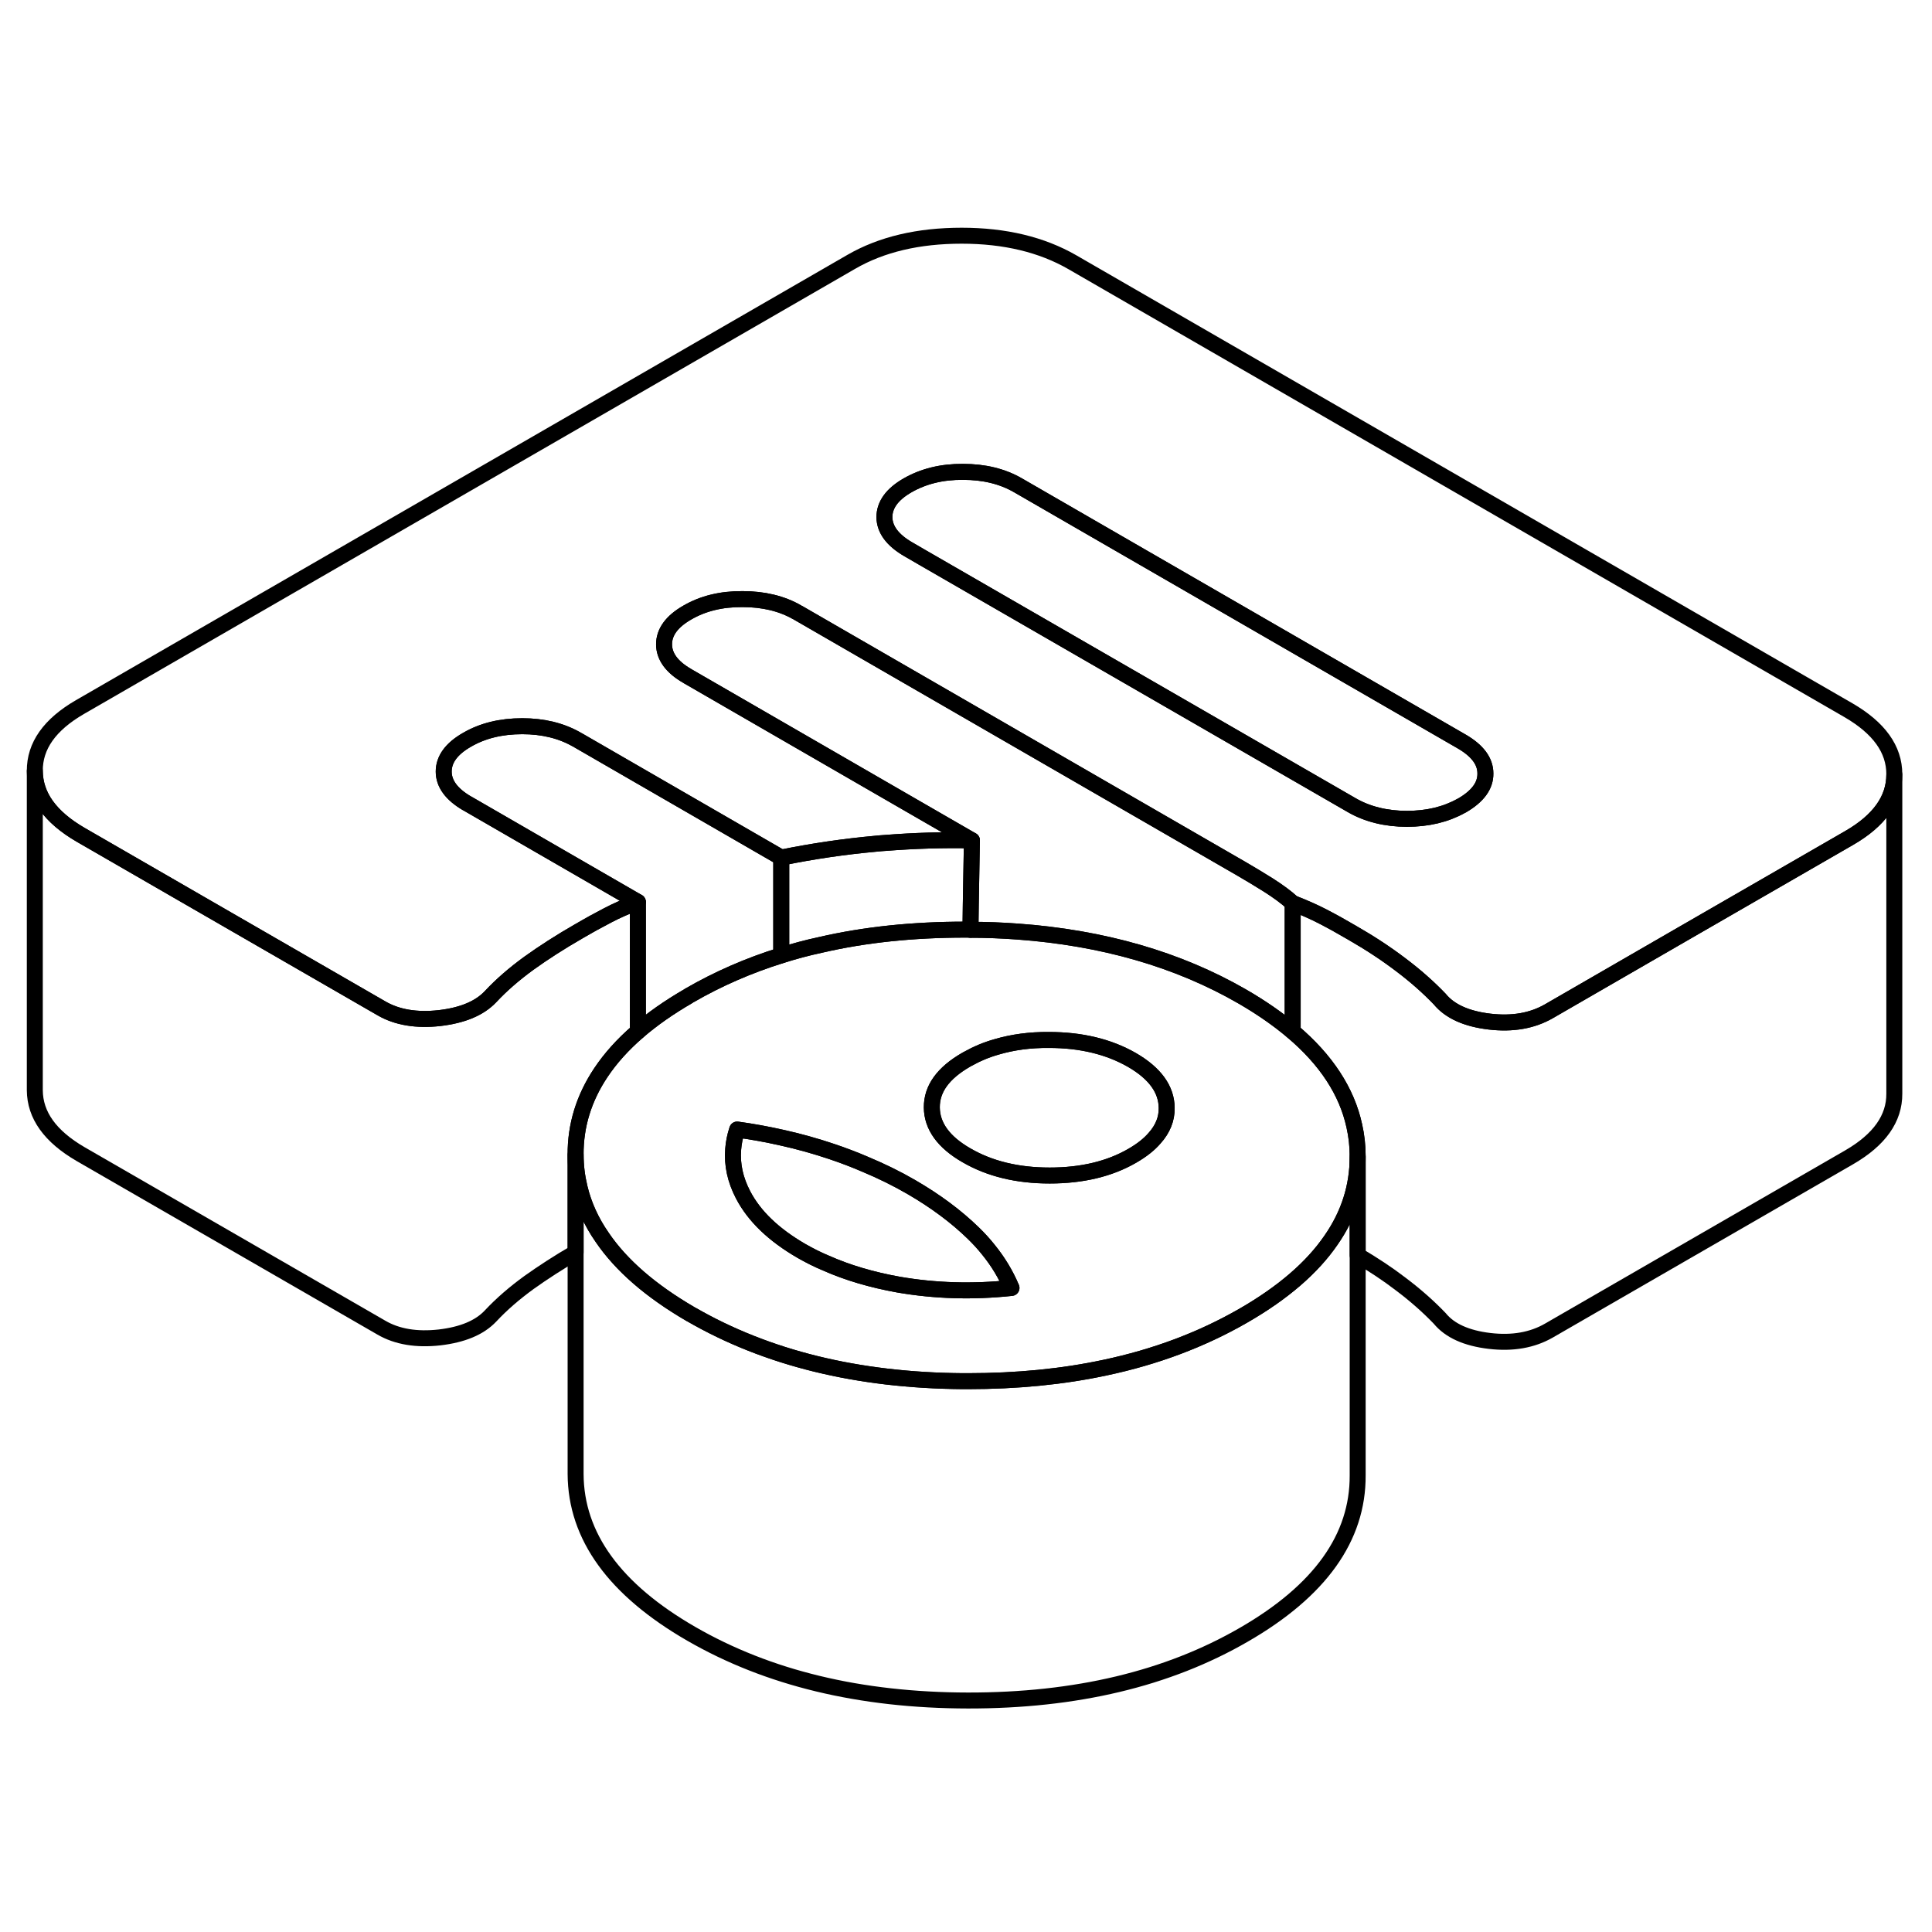<svg width="24" height="24" viewBox="0 0 121 97" fill="none" xmlns="http://www.w3.org/2000/svg" stroke-width="1px" stroke-linecap="round" stroke-linejoin="round">
    <path d="M60.87 40.632L60.8 44.662L60.779 46.232C60.679 46.222 60.57 46.222 60.46 46.222C57.2 46.222 54.17 46.532 51.37 47.182C50.53 47.362 49.72 47.582 48.93 47.832V41.712C50.89 41.312 52.86 41.022 54.85 40.842C55.05 40.822 55.25 40.802 55.45 40.792C57.24 40.652 59.05 40.592 60.87 40.632Z" stroke="currentColor" stroke-linejoin="round"/>
    <path d="M118.64 36.512V56.492C118.65 58.052 117.71 59.382 115.81 60.482L97.01 71.332C95.97 71.932 94.73 72.152 93.29 71.982C91.85 71.812 90.8 71.342 90.17 70.572C89.47 69.842 88.66 69.122 87.73 68.422C86.91 67.792 86 67.192 85.03 66.622V60.402C85.03 59.762 84.96 59.132 84.82 58.512C84.35 56.352 83.06 54.382 80.96 52.602V44.562C81.66 44.832 82.29 45.112 82.87 45.412C83.45 45.712 84.06 46.052 84.69 46.422C85.79 47.052 86.81 47.722 87.73 48.422C88.66 49.122 89.47 49.842 90.17 50.572C90.8 51.342 91.85 51.812 93.29 51.982C94.73 52.152 95.97 51.932 97.01 51.332L105.39 46.492L115.81 40.482C117.7 39.392 118.64 38.062 118.64 36.512Z" stroke="currentColor" stroke-linejoin="round"/>
    <path d="M80.96 44.562V52.602C80.05 51.832 79 51.102 77.79 50.402C73.78 48.092 69.09 46.732 63.72 46.342C62.76 46.272 61.78 46.232 60.78 46.232L60.8 44.662L60.87 40.632L56.92 38.352L43.07 30.352C43.07 30.352 43.05 30.342 43.04 30.332C42.08 29.782 41.59 29.112 41.59 28.352C41.59 27.592 42.07 26.922 43.05 26.362C44.03 25.792 45.18 25.512 46.51 25.522C47.81 25.522 48.96 25.792 49.93 26.352C49.94 26.362 49.96 26.362 49.97 26.372L77.75 42.412C78.27 42.712 78.83 43.052 79.44 43.432C80.05 43.822 80.56 44.192 80.96 44.562Z" stroke="currentColor" stroke-linejoin="round"/>
    <path d="M115.77 32.482L67.16 4.422C65.25 3.322 62.94 2.762 60.23 2.762C57.52 2.762 55.21 3.302 53.31 4.402L5.01 32.282C3.11 33.382 2.17 34.712 2.18 36.282C2.19 37.842 3.14 39.172 5.05 40.282L15.43 46.272L23.89 51.152C24.87 51.722 26.09 51.922 27.53 51.762C28.97 51.592 30.03 51.152 30.72 50.422C31.41 49.682 32.21 48.992 33.13 48.322C34.05 47.662 35.09 46.992 36.24 46.332C36.87 45.962 37.47 45.632 38.05 45.332C38.62 45.032 39.26 44.752 39.95 44.492L29.27 38.322C29.27 38.322 29.24 38.302 29.23 38.302C28.28 37.742 27.79 37.082 27.79 36.322C27.79 35.562 28.27 34.892 29.25 34.332C30.23 33.762 31.38 33.482 32.71 33.482C34.01 33.482 35.16 33.762 36.13 34.322C36.14 34.332 36.16 34.332 36.17 34.342L48.93 41.712C50.89 41.312 52.86 41.022 54.85 40.842C55.05 40.822 55.25 40.802 55.45 40.792C57.24 40.652 59.05 40.592 60.87 40.632L56.92 38.352L43.07 30.352C43.07 30.352 43.05 30.342 43.04 30.332C42.08 29.782 41.59 29.112 41.59 28.352C41.59 27.592 42.07 26.922 43.05 26.362C44.03 25.792 45.18 25.512 46.51 25.522C47.81 25.522 48.96 25.792 49.93 26.352C49.94 26.362 49.96 26.362 49.97 26.372L77.75 42.412C78.27 42.712 78.83 43.052 79.44 43.432C80.05 43.822 80.56 44.192 80.96 44.562C81.66 44.832 82.29 45.112 82.87 45.412C83.45 45.712 84.06 46.052 84.69 46.422C85.79 47.052 86.81 47.722 87.73 48.422C88.66 49.122 89.47 49.842 90.17 50.572C90.8 51.342 91.85 51.812 93.29 51.982C94.73 52.152 95.97 51.932 97.01 51.332L105.39 46.492L115.81 40.482C117.7 39.392 118.64 38.062 118.64 36.512V36.492C118.64 34.922 117.68 33.592 115.77 32.482ZM91.57 38.442L91.51 38.472C90.54 39.012 89.41 39.282 88.11 39.282C86.81 39.282 85.63 38.992 84.65 38.422L57.8 22.932L56.87 22.392C55.89 21.822 55.4 21.152 55.39 20.392C55.39 19.622 55.87 18.952 56.85 18.392C57.83 17.832 58.98 17.542 60.31 17.552C61.64 17.552 62.79 17.832 63.77 18.402L91.55 34.442C92.53 35.012 93.03 35.672 93.03 36.442C93.04 37.212 92.55 37.872 91.57 38.442Z" stroke="currentColor" stroke-linejoin="round"/>
    <path d="M93.029 36.442C93.04 37.212 92.55 37.872 91.57 38.442L91.51 38.472C90.54 39.012 89.41 39.282 88.11 39.282C86.81 39.282 85.63 38.992 84.65 38.422L57.8 22.932L56.87 22.392C55.89 21.822 55.4 21.152 55.39 20.392C55.39 19.622 55.87 18.952 56.85 18.392C57.83 17.832 58.98 17.542 60.31 17.552C61.64 17.552 62.789 17.832 63.77 18.402L91.55 34.442C92.53 35.012 93.029 35.672 93.029 36.442Z" stroke="currentColor" stroke-linejoin="round"/>
    <path d="M84.819 58.512C84.349 56.352 83.059 54.382 80.959 52.602C80.049 51.832 78.999 51.102 77.789 50.402C73.779 48.092 69.089 46.732 63.719 46.342C62.759 46.272 61.779 46.232 60.779 46.232C60.679 46.222 60.569 46.222 60.459 46.222C57.199 46.222 54.169 46.532 51.369 47.182C50.529 47.362 49.719 47.582 48.929 47.832C46.879 48.472 44.959 49.312 43.179 50.342C43.159 50.352 43.139 50.362 43.119 50.382C41.909 51.082 40.849 51.822 39.949 52.602C38.999 53.422 38.229 54.282 37.629 55.182C36.569 56.772 36.039 58.482 36.049 60.322C36.049 61.022 36.139 61.712 36.299 62.382C36.559 63.472 37.029 64.512 37.719 65.502C38.909 67.252 40.759 68.852 43.249 70.302C43.259 70.302 43.279 70.312 43.289 70.322C48.019 73.052 53.689 74.452 60.309 74.502H60.619C63.689 74.502 66.559 74.222 69.219 73.652C72.379 72.982 75.249 71.902 77.829 70.422C77.849 70.412 77.879 70.392 77.899 70.382C80.359 68.962 82.179 67.392 83.359 65.672C84.479 64.062 85.029 62.322 85.029 60.452V60.402C85.029 59.762 84.959 59.132 84.819 58.512ZM56.259 68.452C54.599 68.152 53.089 67.712 51.719 67.102C51.189 66.882 50.679 66.622 50.189 66.342C48.449 65.332 47.239 64.172 46.539 62.832C46.049 61.892 45.839 60.942 45.919 59.972C45.949 59.572 46.029 59.162 46.169 58.742C47.119 58.872 48.039 59.042 48.929 59.242C50.029 59.482 51.089 59.782 52.099 60.122C52.809 60.362 53.499 60.622 54.169 60.912C55.199 61.342 56.179 61.822 57.089 62.352C58.589 63.222 59.879 64.182 60.959 65.232C61.299 65.562 61.609 65.902 61.889 66.252C62.509 67.012 62.989 67.812 63.349 68.662C60.929 68.922 58.569 68.852 56.259 68.452ZM72.319 59.272C71.979 59.672 71.509 60.042 70.919 60.382C69.489 61.212 67.759 61.622 65.739 61.622C63.719 61.622 61.989 61.202 60.539 60.362C59.089 59.532 58.369 58.522 58.359 57.362C58.349 56.192 59.069 55.202 60.509 54.372C60.549 54.352 60.589 54.322 60.639 54.302C61.189 53.992 61.789 53.742 62.429 53.562C63.419 53.272 64.499 53.122 65.689 53.132C67.709 53.132 69.439 53.552 70.889 54.382C72.339 55.222 73.059 56.222 73.069 57.392C73.079 58.072 72.829 58.702 72.319 59.272Z" stroke="currentColor" stroke-linejoin="round"/>
    <path d="M85.03 60.452V80.402C85.05 84.302 82.67 87.632 77.9 90.382C73.13 93.142 67.37 94.512 60.62 94.502C53.87 94.492 48.09 93.092 43.29 90.322C38.49 87.552 36.07 84.212 36.05 80.322V60.322C36.05 61.022 36.14 61.712 36.3 62.382C36.56 63.472 37.03 64.512 37.72 65.502C38.91 67.252 40.76 68.852 43.25 70.302C43.26 70.302 43.28 70.312 43.29 70.322C48.02 73.052 53.69 74.452 60.31 74.502H60.62C63.69 74.502 66.56 74.222 69.22 73.652C72.38 72.982 75.25 71.902 77.83 70.422C77.85 70.412 77.88 70.392 77.9 70.382C80.36 68.962 82.18 67.392 83.36 65.672C84.48 64.062 85.03 62.322 85.03 60.452Z" stroke="currentColor" stroke-linejoin="round"/>
    <path d="M73.069 57.392C73.079 58.072 72.829 58.702 72.319 59.272C71.979 59.672 71.51 60.042 70.919 60.382C69.49 61.212 67.759 61.622 65.739 61.622C63.719 61.622 61.989 61.202 60.539 60.362C59.089 59.532 58.37 58.522 58.359 57.362C58.349 56.192 59.069 55.202 60.509 54.372C60.549 54.352 60.59 54.322 60.639 54.302C61.19 53.992 61.789 53.742 62.429 53.562C63.419 53.272 64.5 53.122 65.69 53.132C67.71 53.132 69.439 53.552 70.889 54.382C72.34 55.222 73.059 56.222 73.069 57.392Z" stroke="currentColor" stroke-linejoin="round"/>
    <path d="M63.35 68.662C60.93 68.922 58.57 68.852 56.26 68.452C54.6 68.152 53.09 67.712 51.72 67.102C51.19 66.882 50.68 66.622 50.19 66.342C48.45 65.332 47.24 64.172 46.54 62.832C46.05 61.892 45.84 60.942 45.92 59.972C45.95 59.572 46.03 59.162 46.17 58.742C47.12 58.872 48.04 59.042 48.93 59.242C50.03 59.482 51.09 59.782 52.1 60.122C52.81 60.362 53.5 60.622 54.17 60.912C55.2 61.342 56.18 61.822 57.09 62.352C58.59 63.222 59.88 64.182 60.96 65.232C61.3 65.562 61.61 65.902 61.89 66.252C62.51 67.012 62.99 67.812 63.35 68.662Z" stroke="currentColor" stroke-linejoin="round"/>
    <path d="M39.95 44.492V52.602C39 53.422 38.23 54.282 37.63 55.182C36.57 56.772 36.04 58.482 36.05 60.322V66.442C34.97 67.072 34 67.702 33.13 68.322C32.21 68.992 31.41 69.682 30.72 70.422C30.03 71.152 28.97 71.592 27.529 71.762C26.09 71.922 24.87 71.722 23.89 71.152L5.05 60.282C3.14 59.172 2.19 57.842 2.18 56.282V36.282C2.19 37.842 3.14 39.172 5.05 40.282L15.43 46.272L23.89 51.152C24.87 51.722 26.09 51.922 27.529 51.762C28.97 51.592 30.03 51.152 30.72 50.422C31.41 49.682 32.21 48.992 33.13 48.322C34.05 47.662 35.09 46.992 36.239 46.332C36.87 45.962 37.47 45.632 38.05 45.332C38.62 45.032 39.26 44.752 39.95 44.492Z" stroke="currentColor" stroke-linejoin="round"/>
    <path d="M48.929 41.712V47.832C46.879 48.472 44.959 49.312 43.179 50.342C43.159 50.352 43.139 50.362 43.119 50.382C41.909 51.082 40.849 51.822 39.949 52.602V44.492L29.269 38.322C29.269 38.322 29.239 38.302 29.229 38.302C28.279 37.742 27.789 37.082 27.789 36.322C27.789 35.562 28.269 34.892 29.249 34.332C30.229 33.762 31.379 33.482 32.709 33.482C34.009 33.482 35.159 33.762 36.129 34.322C36.139 34.332 36.159 34.332 36.169 34.342L48.929 41.712Z" stroke="currentColor" stroke-linejoin="round"/>
</svg>